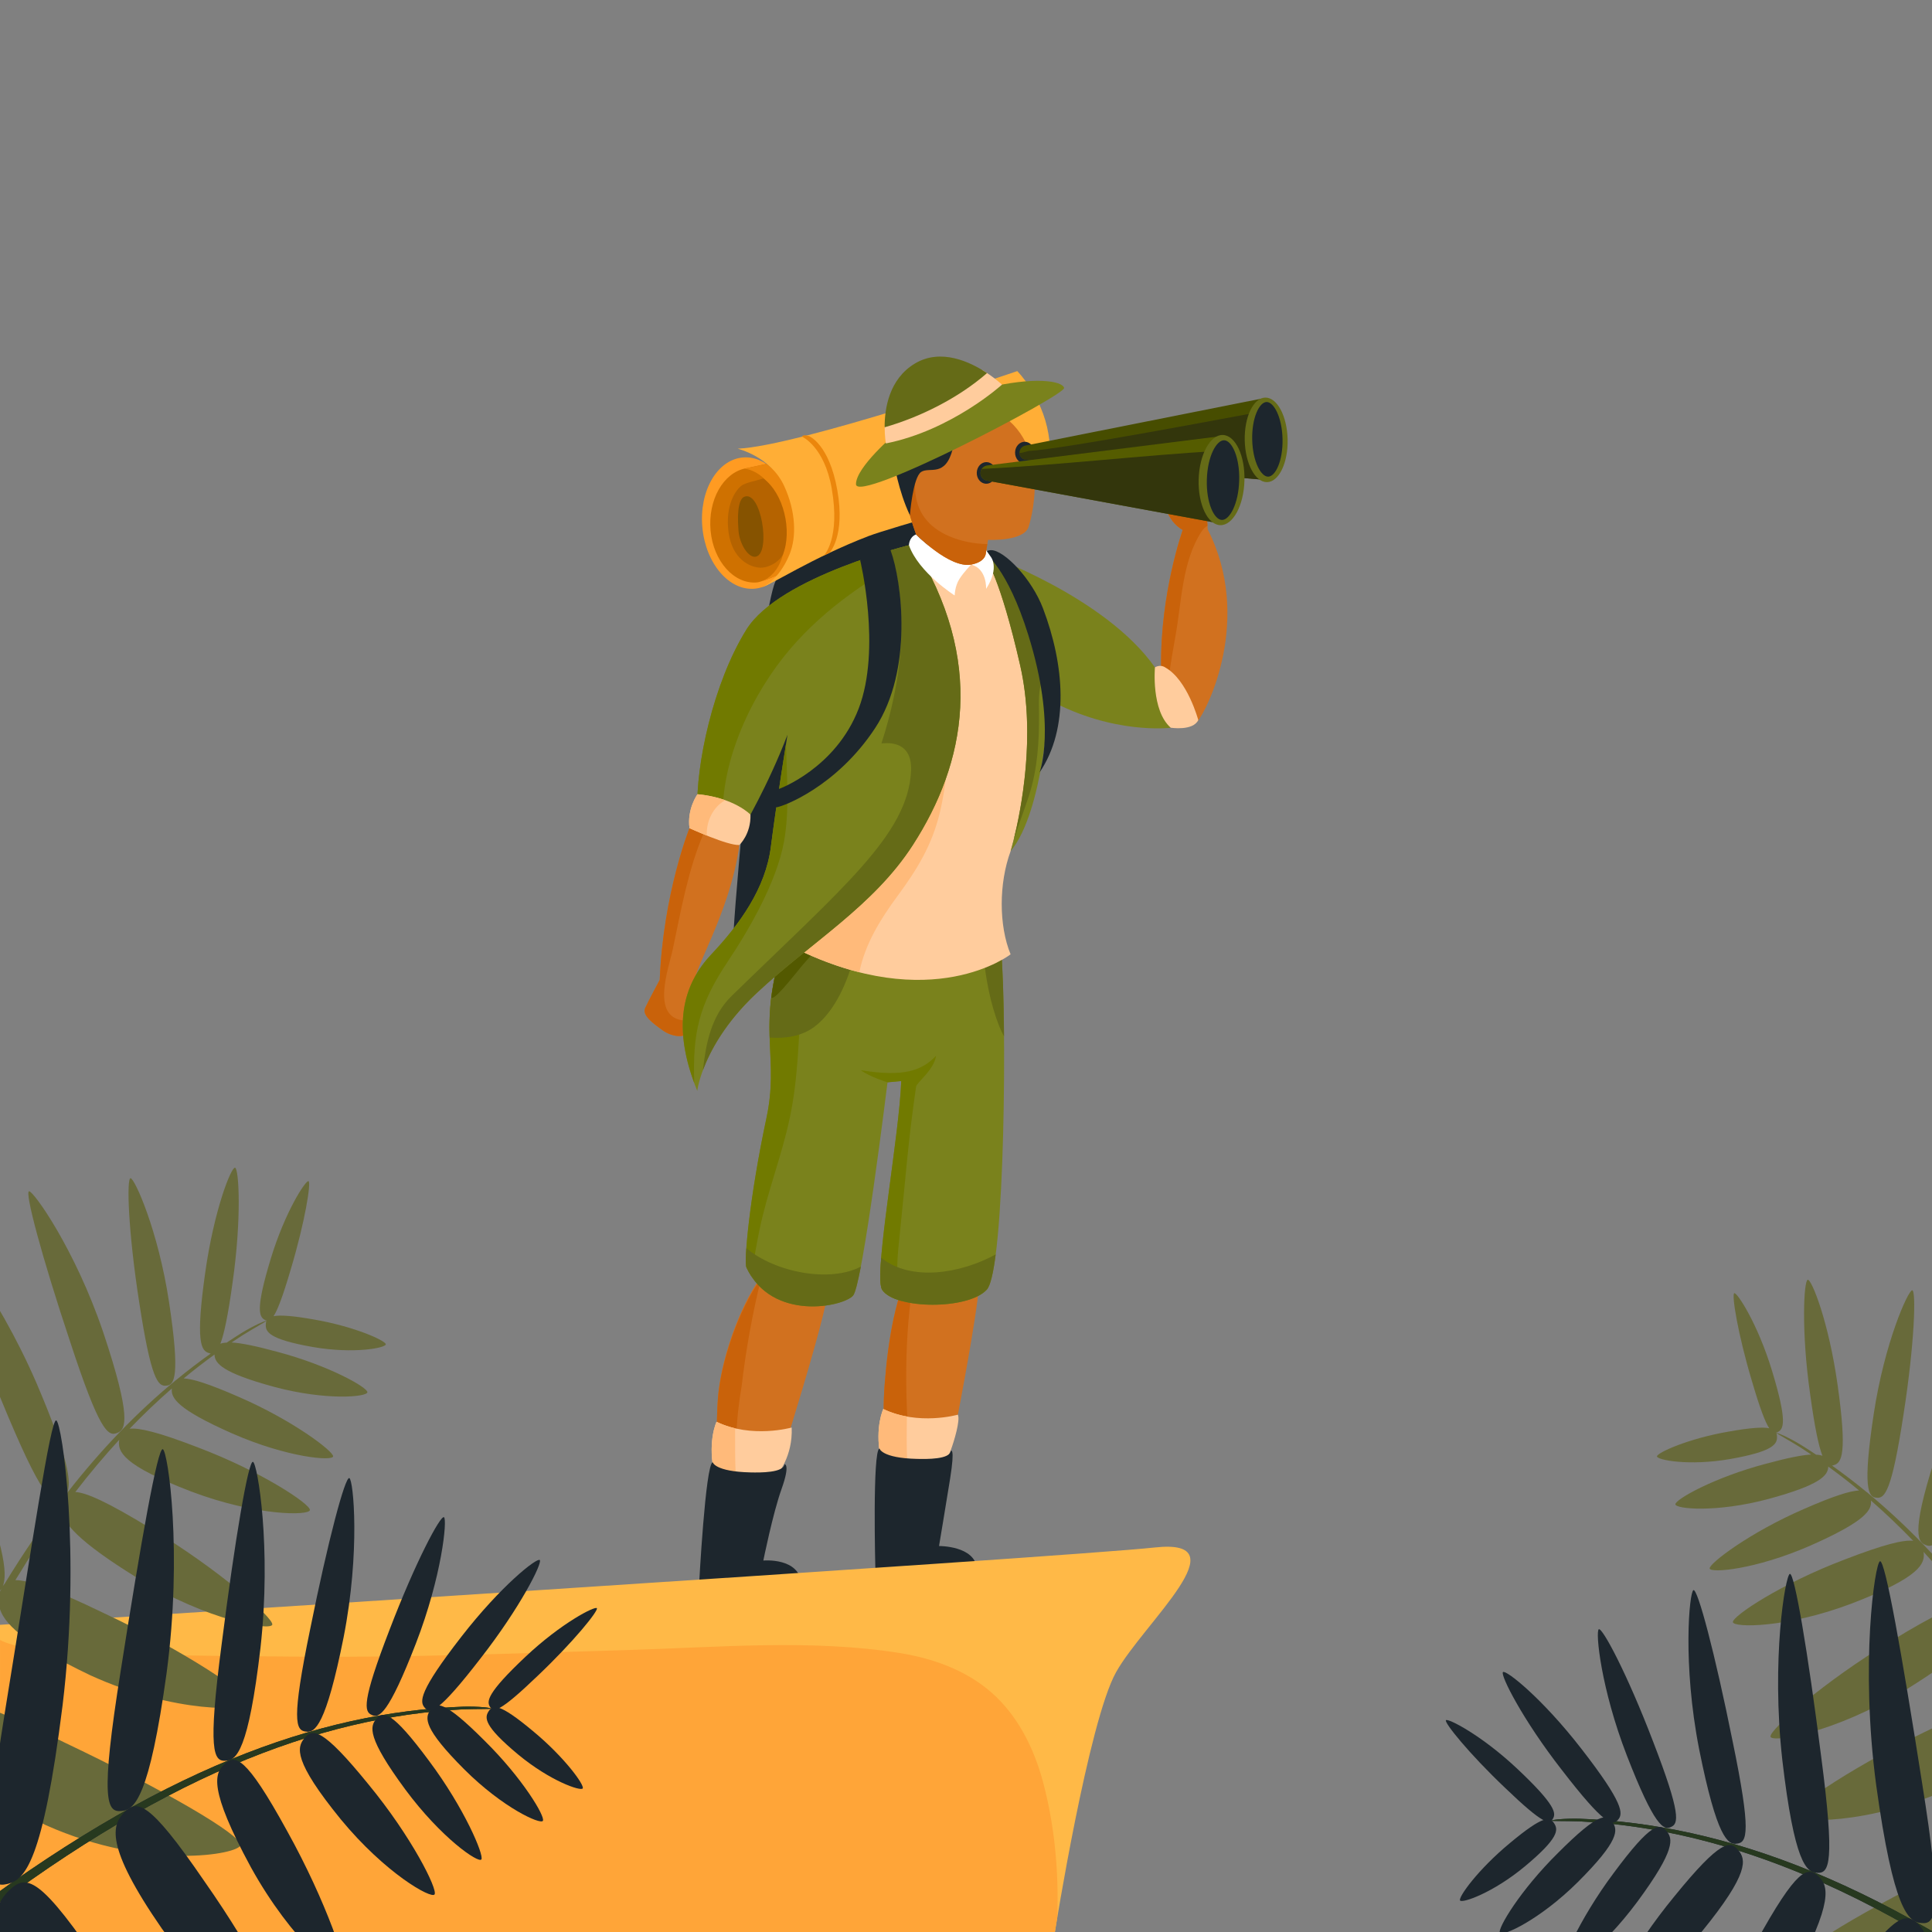 <?xml version="1.0" encoding="utf-8"?>
<!-- Generator: Adobe Illustrator 23.0.6, SVG Export Plug-In . SVG Version: 6.00 Build 0)  -->
<svg version="1.1" id="OBJECTS" xmlns="http://www.w3.org/2000/svg" xmlns:xlink="http://www.w3.org/1999/xlink" x="0px" y="0px"
	 viewBox="0 0 500 500" style="enable-background:new 0 0 500 500;" xml:space="preserve">
<rect x="0" y="0" width="500" height="500" fill="#808080" stroke="none"/>
<style type="text/css">
	.st0{fill:#D1711F;}
	.st1{fill:#C9620A;}
	.st2{fill:#FFCC9D;}
	.st3{fill:#FFBA7A;}
	.st4{fill:#1D262D;}
	.st5{fill:#7A821C;}
	.st6{fill:#717A00;}
	.st7{fill:#656B17;}
	.st8{fill:#535900;}
	.st9{clip-path:url(#XMLID_3_);fill:#CF7100;}
	.st10{clip-path:url(#XMLID_3_);fill:#EB860C;}
	.st11{clip-path:url(#XMLID_3_);fill:#B56300;}
	.st12{opacity:0.6;clip-path:url(#XMLID_3_);fill:#674800;}
	.st13{fill:#FFAE36;}
	.st14{fill:#EB860C;}
	.st15{fill:#FFFFFF;}
	.st16{fill:#474D00;}
	.st17{fill:#33360C;}
	.st18{fill:#555C00;}
	.st19{fill:#FFB947;}
	.st20{fill:#FFA538;}
	.st21{clip-path:url(#SVGID_2_);}
	.st22{fill:#686A3A;}
	.st23{fill:#27391F;}
</style>
<g>
	<g>
		<path class="st0" d="M253.34,332.91c-0.54,7.86-5.44,33.21-5.44,33.21l-18.34,4.77c0,0-1.41-2.01-0.6-12.69
			c0.81-10.68,3.04-27.91,10.17-34.55L253.34,332.91z"/>
		<path class="st1" d="M237.39,325.64c-5.75,7.63-7.69,22.81-8.43,32.56c-0.81,10.68,0.6,12.69,0.6,12.69l5.41-1.41
			C234.02,354.83,234.49,340.22,237.39,325.64z"/>
		<path class="st2" d="M228.6,364.65c0,0-2.17,4.48-0.8,12.14c0,0,11.1,3.06,16.4,1.4c0,0,0.87-0.24,1.85-2.86
			c0.9-2.42,2.5-7.81,1.85-9.21C247.9,366.12,237.64,369.03,228.6,364.65z"/>
		<path class="st3" d="M234.7,366.59c-2.01-0.37-4.08-0.97-6.1-1.94c0,0-2.17,4.48-0.8,12.14c0,0,3.22,0.88,7.02,1.44
			C234.55,374.36,234.67,370.43,234.7,366.59z"/>
		<path class="st4" d="M227.61,374.86c0,0,0.5,2.49,9.7,2.7c2.58,0.06,8.46,0.14,8.74-2.04c0,0,1.19-1.3-0.17,7.21
			c-1.05,6.57-2.86,17.38-2.86,17.38s9.34-0.1,9.81,5.9h-26.29C226.54,406,225.75,375.42,227.61,374.86z"/>
	</g>
	<g>
		<path class="st0" d="M214.07,334.93c-0.55,7.92-19.33,66.07-19.33,66.07h-8.93c0,0-0.81-28.66,0-39.42
			c0.81-10.76,6.94-27.86,14.13-34.56L214.07,334.93z"/>
		<path class="st1" d="M190.49,377.59c-0.01-1.82,0-3.63,0.06-5.45c0.13-4.61,0.64-9.07,1.39-13.45c1.1-9.37,2.77-18.67,5.04-27.81
			c-5.85,7.98-10.48,21.88-11.18,31.13c-0.81,10.76,0,39.85,0,39.85h5.05C190.34,393.79,190.2,385.68,190.49,377.59z"/>
		<path class="st2" d="M185.44,367.96c0,0-2.18,4.52-0.81,12.23c0,0,11.19,3.08,16.53,1.41c0,0,4.05-4.59,3.73-12.16
			C204.9,369.44,194.55,372.37,185.44,367.96z"/>
		<path class="st3" d="M190.25,369.69c0-0.02,0-0.03,0-0.05c-1.6-0.38-3.22-0.91-4.81-1.68c0,0-2.18,4.52-0.81,12.23
			c0,0,2.53,0.69,5.76,1.24C190.21,377.53,190.24,373.61,190.25,369.69z"/>
		<path class="st4" d="M184.45,378.43c0,0,0.5,2.41,9.77,2.63c2.6,0.06,8.53,0.1,8.81-2.11c0,0,1.58-0.16-0.77,6.42
			c-2.26,6.32-4.71,18.5-4.71,18.5s9.41-0.88,9.88,6.12h-26.5C180.93,410,182.57,379,184.45,378.43z"/>
	</g>
	<path class="st4" d="M241.01,133.34c-15.47,2.75-36.32,7.63-40.32,17.08c-4.01,9.45-10.07,77.02-10.83,90.55
		c-0.76,13.53,18.34,11.01,18.34,11.01l29.29-3.75l9.58-93.25L241.01,133.34z"/>
	<path class="st5" d="M228.33,333.83c3.43,5.06,22.29,5.19,27.07-0.08c4.78-5.27,5.24-72.53,3.63-88.64l-49.09-2.89
		c0,0-7.05,1.44-8.4,6.34c-5.11,18.62,0.06,25.59-3.17,40.75c-4.39,20.56-5.88,37.21-5.17,38.72c6.52,14.04,25.1,10.19,27.59,7.24
		c2.49-2.94,8.9-55.18,8.9-55.18l3.56-0.33C232.7,294.63,225.94,330.32,228.33,333.83z"/>
	<path class="st6" d="M194.44,330.29c0.61-4,1.29-8,2.11-11.97c2.03-9.84,5.77-19.18,7.85-29.03c2.16-10.21,2.26-20.2,2.93-30.54
		c0.34-5.26,0.68-11.04,2.05-16.38c-1.67,0.45-6.73,2.13-7.85,6.21c-5.11,18.62,0.06,25.59-3.17,40.75
		c-4.39,20.56-5.88,37.21-5.17,38.72C193.57,328.85,193.99,329.59,194.44,330.29z"/>
	<path class="st6" d="M222.8,276.97c2.09,1.63,6.88,3.14,6.88,3.14l3.56-0.33c-0.06,1.67-0.2,3.61-0.4,5.74
		c0.01,0.12,0,0.23-0.03,0.35c-1.59,16.79-6.58,44.87-4.48,47.97c0.86,1.27,2.69,2.23,5.03,2.87c-1.89-5.49-1.06-11.92-0.44-17.9
		c1.53-14.56,2.04-23.07,4.16-37.57c0.16-1.12,4.59-4.23,5.18-8.01C238.5,277.2,233.69,278.74,222.8,276.97z"/>
	<path class="st7" d="M254.51,247.22c0.65,6.28,1.77,12.47,4.09,18.37c0.37,0.94,0.79,1.79,1.24,2.62
		c-0.08-10.05-0.37-18.58-0.82-23.1l-5.5-0.32C254.04,245.39,254.41,246.18,254.51,247.22z"/>
	<path class="st7" d="M193.17,323.05c-0.19,2.78-0.18,4.54,0.03,4.99c6.52,14.04,25.1,10.19,27.59,7.24c0.52-0.62,1.22-3.44,2-7.48
		C214.72,332.02,200.63,329.3,193.17,323.05z"/>
	<path class="st7" d="M210.81,265.7c5.3-3.99,8.63-11.81,10.15-18c0.32-1.31,1.01-2.17,1.87-2.68c0.17-0.67,0.36-1.34,0.57-2
		l-13.46-0.79c0,0-7.05,1.44-8.4,6.34c-2.31,8.43-2.52,14.46-2.35,19.95C203.37,268.82,207.49,268.19,210.81,265.7z"/>
	<path class="st8" d="M199.84,258.24c1.33-0.03,6.89-7.41,8.09-8.73c2.04-2.25,3.93-4.62,5.72-7.06l-3.71-0.22
		c0,0-7.05,1.44-8.4,6.34c-1,3.63-1.59,6.8-1.94,9.69C199.68,258.26,199.76,258.24,199.84,258.24z"/>
	<path class="st7" d="M228.05,325.5c-0.34,4.32-0.34,7.42,0.27,8.33c3.43,5.06,22.29,5.19,27.07-0.08c0.92-1.01,1.68-4.32,2.29-9.11
		C248.49,329.69,235.66,331.67,228.05,325.5z"/>
	<path class="st2" d="M261.54,220.29c-3.06,8.35-3.06,19.22,0,26.69c0,0-20.38,15.96-56.04-1.7l30.74-104.44l20.13,3.19l14.96,39.73
		L261.54,220.29"/>
	<path class="st3" d="M234.18,147.85l-28.67,97.43c6.08,3.01,11.71,5.03,16.88,6.33c1.5-7.29,5.4-13.64,9.87-19.7
		c5.07-6.87,8.95-13.19,10.97-21.62c3.63-15.1,1.85-31.07,0.84-46.63C241.39,157.73,238.21,152.37,234.18,147.85z"/>
	<g>
		<g>
			<defs>
				<path id="XMLID_1_" d="M205.75,134.28c0.86,9.38-3.82,17.47-10.44,18.07c-6.62,0.6-12.68-6.51-13.54-15.88
					c-0.86-9.38,3.82-17.47,10.44-18.07C198.83,117.79,204.9,124.91,205.75,134.28z"/>
			</defs>
			<use xlink:href="#XMLID_1_"  style="overflow:visible;fill:#FF9B22;"/>
			<clipPath id="XMLID_3_">
				<use xlink:href="#XMLID_1_"  style="overflow:visible;"/>
			</clipPath>
			<path class="st9" d="M207.83,134.29c0.52,5.7,2.9,8.9-0.47,11.55c-1.32,1.04-9.77,4.74-11.44,4.89
				c-5.91,0.54-11.29-5.46-12.02-13.39c-0.72-7.94,3.25-14.98,9.08-16.14c2.77-0.55,13.56-2.95,13.56-2.95
				S207.22,127.62,207.83,134.29z"/>
			<path class="st10" d="M207.83,134.29c-0.61-6.67-1.3-16.03-1.3-16.03s-10.79,2.4-13.56,2.95c-0.08,0.02-0.16,0.05-0.25,0.07
				c11.29,1.8,14.78,25.42,4.19,29.23c0,0.09,0.28-0.18,0.27-0.09c2.92-0.94,9.05-3.69,10.16-4.56
				C210.72,143.2,208.35,139.99,207.83,134.29z"/>
			<path class="st11" d="M202.61,143.53c-1.07,2.01-3.95,3.59-6.17,3.37c-3.08-0.3-7.51-2.87-8.03-10.48
				c-0.46-6.65,2.5-10.3,3.9-10.98c1.4-0.68,2.08-0.68,5.23-1.61C202.85,127.66,205.07,137.42,202.61,143.53z"/>
			<path class="st12" d="M192.5,128.62c-0.92,0.45-1.89,2.7-1.37,8.81c0.29,3.42,2.63,7.15,4.57,6.62
				C199.57,142.99,196.93,126.47,192.5,128.62z"/>
		</g>
		<path class="st13" d="M197.21,151.97c2.3-0.58,13.06-7.64,27.5-13.21c5.72-2.2,38.92-11.55,45.49-12.79c0,0,2.76-3.91,1.13-13.7
			c-1.64-9.79-8.06-16.23-8.06-16.23s-56.91,19.47-72.37,20.08c0,0,8.49,2.03,12,9.56c3.09,6.63,3.28,13.32,1.42,17.83
			C201.43,150.45,197.21,151.97,197.21,151.97z"/>
		<path class="st14" d="M207.58,113.01c0,0,0.1-0.66,1.77-0.16c0,0,5.24,2,7.36,14.08c2.08,11.91-2.02,16.07-2.02,16.15l-1.47,0.7
			c0,0,4.31-4.29,2.03-17.36C213.34,115.52,207.58,113.01,207.58,113.01z"/>
	</g>
	<g>
		<path class="st0" d="M178.44,214.32c0,0-6.79,16.91-7.7,39.27c0,0-2.94,5.44-3.79,7.31c-0.85,1.87,2.21,4.08,4.59,5.77
			c2.38,1.7,6.12,2.21,6.8,0c0.67-2.21,2.38-8.05,1.28-11.27c-1.1-3.23,9.3-18.67,11.73-36.73c-5.07-3.62,0,0,0,0L178.44,214.32"/>
		<path class="st1" d="M177.16,264.11c-8.94-0.66-4.06-13.65-3.06-18.37c2.11-9.97,3.97-20.71,8.04-30.17l-3.7-1.25
			c0,0-6.79,16.91-7.7,39.27c0,0-2.94,5.44-3.79,7.31c-0.85,1.87,2.21,4.08,4.59,5.77c2.38,1.7,6.12,2.21,6.8,0
			c0.2-0.66,0.5-1.65,0.78-2.79C178.53,264.07,177.88,264.16,177.16,264.11z"/>
	</g>
	<path class="st5" d="M236.24,140.85c0,0-34.47,8.26-43.08,22.1c-8.6,13.84-13.13,35.12-12.68,46.9l11.77,4.48
		c0,0,6.55-11.04,11.55-24.17c0,0-2.94,18.14-4.3,28.98c-1.36,10.84-8.15,20.15-15.4,27.85c-7.25,7.7-10.48,18.57-3.65,35.32
		c0,0,1.39-12.23,15.43-25.36c14.04-13.13,30.14-22.42,40.36-38.26C249.96,197.41,255.2,171.07,236.24,140.85z"/>
	<path class="st6" d="M184.1,246.98c-6.94,7.38-10.18,17.68-4.43,33.28c-0.42-12.78,1.07-20.04,8.67-31.41
		c5.63-8.43,12.71-20.74,14.56-31.06c1.5-8.35,0.65-16.94,0.54-25.39c-0.83,5.18-2.87,18.22-3.94,26.74
		C198.14,229.97,191.35,239.28,184.1,246.98z"/>
	<path class="st6" d="M204.5,167.95c9.16-10.71,20.75-18.42,33.05-24.93c-0.43-0.72-0.86-1.44-1.31-2.17c0,0-34.47,8.26-43.08,22.1
		c-8.6,13.84-13.13,35.12-12.68,46.9l6.59,2.5C186.41,196.71,194.82,179.27,204.5,167.95z"/>
	<path class="st7" d="M236.24,140.85c0,0-2.26,0.54-5.75,1.57c4.95,16.16,2.84,33.96-2.38,49.98c0.19,0.07,8.13-1.57,7.67,7.22
		c-0.86,16.34-17.48,29.92-46.44,58.14c-5.31,5.17-6.66,12.36-7.43,19.24c1.77-4.79,5.63-12.25,13.97-20.05
		c14.04-13.13,30.14-22.42,40.36-38.26C249.96,197.41,255.2,171.07,236.24,140.85z"/>
	<g>
		<path class="st2" d="M180.52,205.55c0,0-2.75,3.74-2.08,8.78c0,0,9.96,4.58,12.91,4.35c0,0,3.03-2.81,2.87-7.86
			C194.22,210.82,190.07,206.46,180.52,205.55z"/>
		<path class="st3" d="M187.69,207.09c-1.93-0.69-4.3-1.27-7.17-1.55c0,0-2.75,3.74-2.08,8.78c0,0,2.01,0.92,4.48,1.92
			C182.75,212.72,184.39,208.94,187.69,207.09z"/>
	</g>
	<path class="st5" d="M255.2,143.51c0,0,30.78,10.84,43.7,29.21c0,0,4.75,9.06,4.08,15.62c0,0-14.72,1.88-31.47-7.21
		c0,0-1.36,28.78-9.96,39.16c0,0,7.7-25.16,2.49-48.03c-5.21-22.87-8.83-27.49-8.83-27.49"/>
	<path class="st7" d="M262.35,217.27c1.26-3.8,2.69-7.53,3.94-11.35c2.24-6.85,2.66-14.13,2.61-21.21c-0.03-3.3-0.19-5.19,0.62-8.38
		c0.12-0.85,1.64-4.35,1.81-5.2c-3.27-2.97-4.1-6.57-5.54-10.93c-2.1-6.37-6.74-14.32-10.59-16.15v0.72c0,0,3.62,4.62,8.83,27.49
		C268.16,190.39,264.18,209.93,262.35,217.27z"/>
	<g>
		<path class="st0" d="M309.87,186.74c2.6-3,14.41-26.71,2.69-49.72c0,0-0.16-3.38-0.84-8.81l-10.71,0.75c0,0,0.68,5.74,5.07,8.2
			c0,0-5.8,16.25-5.59,35.19L309.87,186.74z"/>
		<path class="st1" d="M304.18,164.78c1.63-8.92,1.7-19.41,6.76-27.2c0.45-0.7,0.99-1.19,1.57-1.52c-0.09-1.37-0.31-4.13-0.78-7.85
			l-10.71,0.75c0,0,0.68,5.74,5.07,8.2c0,0-5.8,16.25-5.59,35.19l1.97,3.03C302.94,171.84,303.54,168.31,304.18,164.78z"/>
	</g>
	<path class="st2" d="M301.62,172.77c0,0-1.19-0.96-2.72-0.06c0,0-1.02,11.15,4.08,15.62c0,0,5.77,0.91,7.13-1.98
		C310.11,186.36,307.36,176.02,301.62,172.77z"/>
	<path class="st4" d="M201.62,204.17c-1.04,0.53-2.41,4.91-0.71,4.76c1.71-0.15,15.58-5.34,25.54-20.45
		c9.96-15.11,6.96-38.02,4.04-46.05c0,0-4.53-2.33-7.88,2.55c0,0,5.55,22.91-0.39,38.41C216.27,198.87,201.62,204.17,201.62,204.17z
		"/>
	<path class="st4" d="M254.8,143.06c0,0,0.65-0.68,1.7-0.68c3.4,0,10.54,7.42,13.45,15.12c5.49,14.47,6.87,30.98-0.92,42.41
		c0,0,4.56-11.71-2.92-35.62C260.67,146.84,254.8,143.06,254.8,143.06z"/>
	<path class="st15" d="M235.23,141.1c0,0,0-2.07,1.86-2.8c0,0,5.77,6.45,14.26,7.81c0,0-1.87,1.87-3.06,3.74
		c-1.19,1.87-1.22,4.25-1.22,4.25S237.77,148.24,235.23,141.1z"/>
	<path class="st15" d="M251.35,146.11c0,0,3.77-1.1,3.85-3.74l1.17,1.67c0,0,2.46,2.75-1.17,8.36
		C255.2,152.4,255.49,147.21,251.35,146.11z"/>
	<g>
		<path class="st0" d="M255.14,143.11l0.57-3.39c0,0,9.23,0.45,10.48-3.34c1.03-3.15,6.69-24.79-12.11-31.59
			c-18.8-6.79-25.36,10.58-16.99,33.51c0,0,8.66,8.85,14.26,7.81C255.23,145.39,255.14,143.11,255.14,143.11z"/>
		<path class="st1" d="M255.52,140.82c-3.39-0.09-6.73-0.69-9.92-2.07c-5.32-2.3-8.49-6.26-8.77-12.08
			c-0.3-6.2-0.53-12.54,0.04-18.76c-4.47,6-4.57,17.28,0.22,30.39c0,0,8.66,8.85,14.26,7.81c3.88-0.72,3.78-3.01,3.78-3.01
			L255.52,140.82z"/>
	</g>
	<path class="st4" d="M231.31,119.45c0,0,1.16,7.59,4.17,13.89c0,0,0.75-9.79,2.93-11.21c2.18-1.42,6.23,1.58,8.18-6.02
		L231.31,119.45z"/>
	<g>
		<path class="st5" d="M231.69,112.29c0,0-10.19,8.6-10.16,13.02c0.03,5.26,54.31-23.09,53.86-24.92
			c-0.45-1.82-7.71-3.03-20.42,0.08C254.96,100.47,243.23,103.39,231.69,112.29z"/>
		<path class="st2" d="M254.19,95.75c-2.43,2.59-5.6,4.48-8.62,6.45c-5.02,3.27-10.77,6.51-16.62,8.05
			c-0.02,2.65,0.31,4.51,0.31,4.51c17.04-3.39,30.06-15.22,30.06-15.22S257.28,97.61,254.19,95.75z"/>
		<path class="st7" d="M255.45,96.55c-4.43-2.94-11.94-6.46-18.62-2.5c-6.77,4.02-7.9,11.74-7.89,16.53
			C238.02,107.99,247.97,103.08,255.45,96.55z"/>
	</g>
	<g>
		
			<ellipse transform="matrix(0.029 -1 1 0.029 125.418 373.953)" class="st4" cx="255.11" cy="122.45" rx="2.8" ry="2.48"/>
		<path class="st4" d="M267.66,117.2c-0.04,1.55-1.19,2.77-2.56,2.73c-1.37-0.04-2.44-1.32-2.4-2.87s1.19-2.77,2.56-2.73
			C266.63,114.37,267.7,115.65,267.66,117.2z"/>
		<g>
			<path class="st16" d="M327,124.15l-61.55-5.16c-0.91-0.12-1.59-0.88-1.61-1.8l0,0c-0.02-0.92,0.63-1.71,1.53-1.87l61.17-12.17
				L327,124.15z"/>
			<path class="st17" d="M266.25,116.71c-0.5,0.13-1,0.24-1.49,0.39c-0.33,0.09-0.62,0.12-0.91,0.13c0.04,0.9,0.71,1.65,1.61,1.77
				l61.55,5.16l-0.39-17.67C320.34,107.62,275.37,116.22,266.25,116.71z"/>
			
				<ellipse transform="matrix(1 -0.022 0.022 1 -2.455 7.336)" class="st7" cx="327.64" cy="113.71" rx="5.55" ry="10.94"/>
			<path class="st4" d="M328.21,123.36c-1.86,0.04-4.01-3.88-4.14-9.57c-0.13-5.69,1.85-9.71,3.71-9.75
				c1.86-0.04,4.01,3.88,4.14,9.57C332.04,119.31,330.06,123.32,328.21,123.36z"/>
		</g>
		<g>
			<path class="st18" d="M314.9,135.33l-59.53-10.96c-0.96-0.18-1.65-1.03-1.62-2l0,0c0.03-0.98,0.76-1.79,1.73-1.91l60.06-7.53
				L314.9,135.33z"/>
			<path class="st17" d="M254.1,121.36c-0.19,0.3-0.33,0.63-0.35,1.01c-0.03,0.98,0.66,1.83,1.62,2l59.53,10.96l0.53-18.65
				C294.97,117.89,274.51,120.33,254.1,121.36z"/>
			<path class="st7" d="M322.06,124.41c-0.18,6.44-2.99,11.59-6.26,11.5c-3.27-0.09-5.77-5.39-5.59-11.84
				c0.18-6.44,2.99-11.59,6.26-11.5C319.75,112.67,322.25,117.97,322.06,124.41z"/>
			<path class="st4" d="M316.22,134.56c-1.98-0.06-4.07-4.35-3.89-10.43c0.17-6.08,2.5-10.25,4.48-10.19
				c1.98,0.06,4.07,4.35,3.89,10.43C320.53,130.45,318.2,134.62,316.22,134.56z"/>
		</g>
	</g>
</g>
<g>
	<path class="st19" d="M0,464v36h273c0,0,8.7-54.52,15.85-67.26c7.15-12.74,32.78-34.76,9.96-32.25C276,403,0,420.5,0,420.5V464z"/>
	<path class="st20" d="M273.62,496.24c0.42-11.94-0.69-23.91-3.71-35.15c-2.33-8.66-6.52-17.12-13.35-23.1
		c-6.57-5.76-15.2-8.83-23.72-10.19c-22.81-3.64-46.97-1.47-69.92-0.79c-28.51,0.85-57.03,1.98-85.56,1.73
		c-14.01-0.12-28.03-0.23-42.03-0.55c-7.16-0.16-14.29-0.53-21.43-0.98c-4.35-0.27-9.13-0.74-13.19-2.44
		c-0.25-0.1-0.47-0.22-0.7-0.34V500h273C273,500,273.22,498.61,273.62,496.24z"/>
</g>
<g>
	<defs>
		<rect id="SVGID_1_" width="500" height="500"/>
	</defs>
	<clipPath id="SVGID_2_">
		<use xlink:href="#SVGID_1_"  style="overflow:visible;"/>
	</clipPath>
	<g class="st21">
		<g>
			<path class="st22" d="M43.05,358.6c2.07-0.1,3.63-2.29,0.69-21.68c-2.79-18.41-8.87-31.93-9.95-32c-1.05,0-0.66,13.58,2.27,32.32
				C39.09,356.99,40.89,358.9,43.05,358.6z"/>
			<path class="st22" d="M30.35,370.83c2.25-0.82,3.75-3.94-3.64-26.05c-7.23-21.36-18.02-36.57-19.19-36.48
				c-1.16,0.19,3.24,16.76,10.63,38.94C25.68,370.21,27.93,371.9,30.35,370.83z"/>
			<path class="st22" d="M81.27,341.49c-5.7-1.01-8.79-1.19-10.47-0.86c1.03-1.58,2.38-5.06,4.45-12.13
				c3.72-12.41,5.3-22.5,4.6-22.82c-0.7-0.32-6.06,7.84-9.78,20.08c-4,13.17-2.99,15.02-1.56,15.81c0.17,0.09,0.33,0.16,0.5,0.2
				c0,0.01-0.01,0.02-0.01,0.02c-0.39-0.01-3.23,1.2-6.46,3.17c-1.3,0.81-2.59,1.65-3.88,2.51c-0.69,0.03-1.22,0.13-1.63,0.29
				c0.96-2.5,1.98-7.23,3.17-15.91c2.36-16.51,1.64-29.34,0.64-29.65c-0.98-0.27-5.45,10.87-7.75,27.29
				c-2.5,17.77-1.06,20.05,0.94,20.67c0.17,0.06,0.34,0.11,0.51,0.13c-3.01,2.14-5.99,4.42-8.94,6.84c-0.15,0.09-0.28,0.2-0.39,0.31
				c-9.63,7.96-18.93,17.5-27.91,29.02c1.3-2.45,0.59-8.78-7.89-28.6C-1,333.86-14.97,316.86-16.21,317.05
				c-1.23,0.27,5.89,19.65,16.43,45c10.66,25.92,13.27,27.34,15.87,25.65c0.2-0.12,0.4-0.26,0.58-0.42
				c-5.28,6.84-10.45,14.36-15.51,22.66c-0.16,0.16-0.3,0.34-0.42,0.53c1.33-3.31,0.28-11.38-9.16-34.84
				c-11.93-29.22-28.22-49.98-29.66-49.82c-1.43,0.24,7.04,23.76,18.97,55c12.17,32.17,15.19,33.79,18.27,31.56
				c0.43-0.29,0.84-0.64,1.18-1.15c-0.03,0.07-0.05,0.14-0.08,0.21c-5.24,8.72-10.36,18.28-15.36,28.76
				c1.26-4.79-0.6-15.36-12.53-43.93c-15.5-36.72-36.46-63.39-38.09-63.21c-1.55,0.25,10.6,31.11,25.67,71.25
				c15.55,41.37,19.32,42.55,22.99,39.13c0.3-0.28,0.59-0.58,0.86-0.92c-2.48,5.28-4.93,10.79-7.34,16.55
				c-3.65,8.76-6.07,16.98-5.53,17.51c0.57,0.54,3.84-6.78,7.42-15.57c1.75-4.31,3.52-8.47,5.31-12.52c0.27,5.29,5,12.7,28.21,23.87
				c26.69,11.93,50,7.5,50.36,5.17c0.36-2.59-19.98-14.42-45.6-26.59c-18.4-9.14-25.9-11.53-29.39-10.35
				c4.12-8.84,8.33-17.03,12.62-24.61c0.93,3.86,5.81,9.14,23.51,17.59c22.05,10.07,40.92,9.17,41.16,7.23
				c0.21-2.1-16.49-13.41-37.8-23.38c-12.88-6.23-19.34-8.48-22.75-8.47c3.93-6.5,7.93-12.54,12-18.13
				c0.29,3.19,3.88,7.88,19.52,17.54c18.55,11.25,34.67,13.77,34.97,12.09c0.25-1.74-13.56-14.09-31.54-24.93
				c-11.15-6.82-16.61-9.23-19.44-9.38c3.73-4.84,7.51-9.34,11.36-13.51c-0.47,3.01,0.77,6.52,18.65,13.39
				c16.92,6.39,30.61,6.27,30.7,4.78c0.09-1.55-12.52-9.98-29.03-16.22c-10.16-3.92-15.13-5.1-17.64-4.81
				c3.6-3.73,7.24-7.2,10.94-10.42c-0.28,2.43,1.32,5.32,15.65,11.65c14.34,6.28,25.97,7.19,26.09,5.92
				c0.11-1.3-10.4-9.33-24.44-15.4c-7.73-3.39-11.91-4.67-14.23-4.78c2.63-2.18,5.29-4.23,7.97-6.18c0.05,2.29,2.03,4.73,15.4,8.36
				c13.6,3.65,24.12,2.61,24.17,1.4c0.05-1.24-9.96-6.93-23.39-10.48c-5.71-1.55-9.37-2.26-11.75-2.4c0.95-0.64,1.9-1.27,2.85-1.88
				c3.03-1.88,5.63-3.29,6.14-3.69c-0.09,0.26-0.13,0.55-0.15,0.85c-0.11,1.96,0.76,3.88,12.14,5.89
				c10.66,1.85,18.88,0.25,18.92-0.69C99.89,347.01,91.89,343.32,81.27,341.49z"/>
		</g>
		<g>
			<g>
				<g>
					<path class="st4" d="M127.13,442.18c-0.04,0.16-3.28,0.06-7.29,0.19c-37.55,1.94-78.91,17.65-130.65,58.16
						c-7.47,5.84-13.96,10.57-14.18,9.82c-0.21-0.73,5.98-6.66,13.5-12.45c52.11-39.86,93.74-54.82,131.41-56.22
						C123.95,441.58,127.18,441.99,127.13,442.18z"/>
				</g>
				<g>
					<path class="st23" d="M127.13,442.18c-0.04,0.16-3.28,0.06-7.29,0.19c-37.55,1.94-78.91,17.65-130.65,58.16
						c-7.47,5.84-13.96,10.57-14.18,9.82c-0.21-0.73,5.98-6.66,13.5-12.45c52.11-39.86,93.74-54.82,131.41-56.22
						C123.95,441.58,127.18,441.99,127.13,442.18z"/>
				</g>
			</g>
			<path class="st4" d="M136,428.76c-10.02,9.44-10.06,11.54-9.21,12.94c0.9,1.46,2.31,1.65,12.34-7.98
				c9.4-8.92,15.78-16.89,15.34-17.52C154.02,415.58,145.31,419.99,136,428.76z"/>
			<path class="st4" d="M119.41,423.57c-11.01,14.17-10.89,16.87-9.47,18.4c1.39,1.61,3.45,1.44,14.46-12.83
				c10.26-13.15,16.01-24.64,15.3-25.4C138.99,403.02,129.57,410.47,119.41,423.57z"/>
			<path class="st4" d="M100.8,421.82c-7.2,18.65-6.59,21.2-4.56,22.01c1.84,0.94,4.28-0.18,11.38-18.47
				c6.73-17.36,8.18-32.12,7.28-32.71C113.98,392.13,107.57,404.1,100.8,421.82z"/>
			<path class="st4" d="M80.28,421.59c-4.89,23.67-3.78,26.26-1.14,26.54c2.36,0.41,5.21-1.55,9.79-24.42
				c4.34-22.13,2.55-40.69,1.48-41.19C89.31,382.11,84.89,398.68,80.28,421.59z"/>
			<path class="st4" d="M57.36,425.54c-3.64,27.79-2.08,30.32,1.02,30.14c2.79-0.03,5.93-2.65,9.03-29.21
				c2.9-26-0.77-47.7-1.94-48.15C64.27,377.95,60.82,398.3,57.36,425.54z"/>
			<path class="st4" d="M31.27,432.21c-5.44,33.96-3.62,36.87,0.16,36.47c3.38-0.21,7.23-3.51,11.68-35.66
				c4.18-31.28,0.36-57.39-0.97-57.97C40.79,374.55,36.45,399.16,31.27,432.21z"/>
			<path class="st4" d="M1.41,442.19c-7.07,43.63-4.39,46.53,0.5,45.38c4.45-0.99,9.19-5.5,14.28-46.19
				c4.81-39.56-0.12-73.12-1.63-73.78C13.09,367.06,8.3,399.87,1.41,442.19z"/>
			<path class="st4" d="M120.24,458c-10.73-10.73-10.31-13.43-8.86-15.46c1.49-2.06,3.45-2.64,14.04,7.97
				c9.89,9.76,15.75,19.67,15.08,20.72C139.88,472.25,130.23,467.93,120.24,458z"/>
			<path class="st4" d="M104.89,463.12c-9.93-13.48-9.19-16.33-7.48-18.28c1.75-1.97,3.86-2.31,13.62,10.87
				c9.17,12.25,14.29,24.44,13.55,25.51C123.84,482.27,114.21,475.7,104.89,463.12z"/>
			<path class="st4" d="M88.21,470.86c-12.35-15.16-11.4-18.66-9.41-21.04c2.09-2.46,4.48-2.9,16.54,11.95
				c11.23,13.62,17.97,27.2,17.13,28.5C111.65,491.52,99.71,484.81,88.21,470.86z"/>
			<path class="st4" d="M64.95,483.28c-11.09-20.42-9.41-24.39-6.84-26.75c2.7-2.43,5.36-2.43,16.19,17.32
				c10.21,18.34,16.05,35.93,14.97,37.31C88.19,512.47,75.45,502.27,64.95,483.28z"/>
			<path class="st4" d="M41.89,499.12c-15.04-21.74-12.75-26.9-9.79-30.02c3.3-3.32,6.24-3.51,20.73,17.68
				c13.53,19.24,22.4,37.36,21.17,39.07C72.84,527.41,56.01,518.82,41.89,499.12z"/>
			<path class="st4" d="M12.63,527.05c-18.27-26.6-14.32-33.67-10.43-37.67c4.58-4.4,7.87-4.47,25.21,21.46
				c16.18,23.29,27.95,43.67,26.35,45.74C52.29,558.41,29.86,550.67,12.63,527.05z"/>
			<path class="st4" d="M137.9,447.98c-8.84-7.38-10.36-6.78-11.45-5.09c-1.07,1.65-1.27,3.75,7.6,11.14
				c8.33,6.91,16.26,9.6,16.76,8.81C151.32,462.03,146.21,454.85,137.9,447.98z"/>
		</g>
	</g>
	<g class="st21">
		<g>
			<path class="st22" d="M485.61,387.6c-2.07-0.1-3.63-2.29-0.69-21.68c2.79-18.41,8.87-31.93,9.95-32c1.05,0,0.66,13.58-2.27,32.32
				C489.58,385.99,487.78,387.9,485.61,387.6z"/>
			<path class="st22" d="M498.31,399.83c-2.25-0.82-3.75-3.94,3.64-26.05c7.23-21.36,18.02-36.57,19.19-36.48
				c1.16,0.19-3.24,16.76-10.63,38.94C502.99,399.21,500.74,400.9,498.31,399.83z"/>
			<path class="st22" d="M447.4,370.49c5.7-1.01,8.79-1.19,10.47-0.86c-1.03-1.58-2.38-5.06-4.45-12.13
				c-3.72-12.41-5.3-22.5-4.6-22.82c0.7-0.32,6.06,7.84,9.78,20.08c4,13.17,2.99,15.02,1.56,15.81c-0.17,0.09-0.33,0.16-0.5,0.2
				c0,0.01,0.01,0.02,0.01,0.02c0.39-0.01,3.23,1.2,6.46,3.17c1.3,0.81,2.59,1.65,3.88,2.51c0.69,0.03,1.22,0.13,1.63,0.29
				c-0.96-2.5-1.98-7.23-3.17-15.91c-2.36-16.51-1.64-29.34-0.64-29.65c0.98-0.27,5.45,10.87,7.75,27.29
				c2.5,17.77,1.06,20.05-0.94,20.67c-0.17,0.06-0.34,0.11-0.51,0.13c3.01,2.14,5.99,4.42,8.94,6.84c0.15,0.09,0.28,0.2,0.39,0.31
				c9.63,7.96,18.93,17.5,27.91,29.02c-1.3-2.45-0.59-8.78,7.89-28.6c10.41-24.01,24.38-41.01,25.62-40.81
				c1.23,0.27-5.89,19.65-16.43,45c-10.66,25.92-13.27,27.34-15.87,25.65c-0.2-0.12-0.4-0.26-0.58-0.42
				c5.28,6.84,10.45,14.36,15.51,22.66c0.16,0.16,0.3,0.34,0.42,0.53c-1.33-3.31-0.28-11.38,9.16-34.84
				c11.93-29.22,28.22-49.98,29.66-49.82c1.43,0.24-7.04,23.76-18.97,55c-12.17,32.17-15.19,33.79-18.27,31.56
				c-0.43-0.29-0.84-0.64-1.18-1.15c0.03,0.07,0.05,0.14,0.08,0.21c5.24,8.72,10.36,18.28,15.36,28.76
				c-1.26-4.79,0.6-15.36,12.53-43.93c15.5-36.72,36.46-63.39,38.09-63.21c1.55,0.25-10.6,31.11-25.67,71.25
				c-15.55,41.37-19.32,42.55-22.99,39.13c-0.3-0.28-0.59-0.58-0.86-0.92c2.48,5.28,4.93,10.79,7.34,16.55
				c3.65,8.76,6.07,16.98,5.53,17.51c-0.57,0.54-3.84-6.78-7.42-15.57c-1.75-4.31-3.52-8.47-5.31-12.52
				c-0.27,5.29-5,12.7-28.21,23.87c-26.69,11.93-50,7.5-50.36,5.17c-0.36-2.59,19.98-14.42,45.6-26.59
				c18.4-9.14,25.9-11.53,29.39-10.35c-4.12-8.84-8.33-17.03-12.62-24.61c-0.93,3.86-5.81,9.14-23.51,17.59
				c-22.05,10.07-40.92,9.17-41.16,7.23c-0.21-2.1,16.49-13.41,37.8-23.38c12.88-6.23,19.34-8.48,22.75-8.47
				c-3.93-6.5-7.93-12.54-12-18.13c-0.29,3.19-3.88,7.88-19.52,17.54c-18.55,11.25-34.67,13.77-34.97,12.09
				c-0.25-1.74,13.56-14.09,31.54-24.93c11.15-6.82,16.61-9.23,19.44-9.38c-3.73-4.84-7.51-9.34-11.36-13.51
				c0.47,3.01-0.77,6.52-18.65,13.39c-16.92,6.39-30.61,6.27-30.7,4.78c-0.09-1.55,12.52-9.98,29.03-16.22
				c10.16-3.92,15.13-5.1,17.64-4.81c-3.6-3.73-7.24-7.2-10.94-10.42c0.28,2.43-1.32,5.32-15.65,11.65
				c-14.34,6.28-25.97,7.19-26.09,5.92c-0.11-1.3,10.4-9.33,24.44-15.4c7.73-3.39,11.91-4.67,14.23-4.78
				c-2.63-2.18-5.29-4.23-7.97-6.18c-0.05,2.29-2.03,4.73-15.4,8.36c-13.6,3.65-24.12,2.61-24.17,1.4
				c-0.05-1.24,9.96-6.93,23.39-10.48c5.71-1.55,9.37-2.26,11.75-2.4c-0.95-0.64-1.9-1.27-2.85-1.88c-3.03-1.88-5.63-3.29-6.14-3.69
				c0.09,0.26,0.13,0.55,0.15,0.85c0.11,1.96-0.76,3.88-12.14,5.89c-10.66,1.85-18.88,0.25-18.92-0.69
				C428.78,376.01,436.78,372.32,447.4,370.49z"/>
		</g>
		<g>
			<g>
				<g>
					<path class="st4" d="M401.53,471.18c0.04,0.16,3.28,0.06,7.29,0.19c37.55,1.94,78.91,17.65,130.65,58.16
						c7.47,5.84,13.96,10.57,14.18,9.82c0.21-0.73-5.98-6.66-13.5-12.45c-52.11-39.86-93.74-54.82-131.41-56.22
						C404.71,470.58,401.49,470.99,401.53,471.18z"/>
				</g>
				<g>
					<path class="st23" d="M401.53,471.18c0.04,0.16,3.28,0.06,7.29,0.19c37.55,1.94,78.91,17.65,130.65,58.16
						c7.47,5.84,13.96,10.57,14.18,9.82c0.21-0.73-5.98-6.66-13.5-12.45c-52.11-39.86-93.74-54.82-131.41-56.22
						C404.71,470.58,401.49,470.99,401.53,471.18z"/>
				</g>
			</g>
			<path class="st4" d="M392.67,457.76c10.02,9.44,10.06,11.54,9.21,12.94c-0.9,1.46-2.31,1.65-12.34-7.98
				c-9.4-8.92-15.78-16.89-15.34-17.52C374.64,444.58,383.35,448.99,392.67,457.76z"/>
			<path class="st4" d="M409.25,452.57c11.01,14.17,10.89,16.87,9.47,18.4c-1.39,1.61-3.45,1.44-14.46-12.83
				c-10.26-13.15-16.01-24.64-15.3-25.4C389.67,432.02,399.1,439.47,409.25,452.57z"/>
			<path class="st4" d="M427.86,450.82c7.2,18.65,6.59,21.2,4.56,22.01c-1.84,0.94-4.28-0.18-11.38-18.47
				c-6.73-17.36-8.18-32.12-7.28-32.71C414.68,421.13,421.09,433.1,427.86,450.82z"/>
			<path class="st4" d="M448.39,450.59c4.89,23.67,3.77,26.26,1.14,26.54c-2.36,0.41-5.21-1.55-9.79-24.42
				c-4.34-22.13-2.55-40.69-1.48-41.19C439.36,411.11,443.78,427.68,448.39,450.59z"/>
			<path class="st4" d="M471.31,454.54c3.64,27.79,2.08,30.32-1.02,30.14c-2.79-0.03-5.93-2.65-9.03-29.21
				c-2.9-26,0.77-47.7,1.94-48.15C464.4,406.95,467.85,427.3,471.31,454.54z"/>
			<path class="st4" d="M497.4,461.21c5.44,33.96,3.62,36.87-0.16,36.47c-3.38-0.21-7.23-3.51-11.68-35.66
				c-4.18-31.28-0.36-57.39,0.97-57.97C487.87,403.55,492.22,428.16,497.4,461.21z"/>
			<path class="st4" d="M527.25,471.19c7.07,43.63,4.39,46.53-0.5,45.38c-4.45-0.99-9.19-5.5-14.28-46.19
				c-4.81-39.56,0.12-73.12,1.63-73.78C515.57,396.06,520.37,428.87,527.25,471.19z"/>
			<path class="st4" d="M408.42,487c10.73-10.73,10.31-13.43,8.86-15.46c-1.49-2.06-3.45-2.64-14.04,7.97
				c-9.89,9.76-15.75,19.67-15.08,20.72C388.79,501.25,398.44,496.93,408.42,487z"/>
			<path class="st4" d="M423.78,492.12c9.93-13.48,9.19-16.33,7.48-18.28c-1.75-1.97-3.86-2.31-13.62,10.87
				c-9.17,12.25-14.29,24.44-13.55,25.51C404.83,511.27,414.46,504.7,423.78,492.12z"/>
			<path class="st4" d="M440.46,499.86c12.35-15.16,11.4-18.66,9.41-21.04c-2.09-2.46-4.48-2.9-16.54,11.95
				c-11.23,13.62-17.97,27.2-17.13,28.5C417.02,520.52,428.96,513.81,440.46,499.86z"/>
			<path class="st4" d="M463.71,512.28c11.09-20.42,9.41-24.39,6.84-26.75c-2.7-2.43-5.36-2.43-16.19,17.32
				c-10.21,18.34-16.05,35.93-14.97,37.31C440.48,541.47,453.21,531.27,463.71,512.28z"/>
			<path class="st4" d="M486.78,528.12c15.04-21.74,12.75-26.9,9.79-30.02c-3.3-3.32-6.25-3.51-20.73,17.68
				c-13.53,19.24-22.4,37.36-21.17,39.07C455.83,556.41,472.65,547.82,486.78,528.12z"/>
			<path class="st4" d="M516.04,556.05c18.27-26.6,14.32-33.67,10.43-37.67c-4.58-4.4-7.87-4.47-25.21,21.46
				c-16.18,23.29-27.95,43.67-26.35,45.74C476.38,587.41,498.81,579.67,516.04,556.05z"/>
			<path class="st4" d="M390.77,476.98c8.84-7.38,10.36-6.78,11.45-5.09c1.07,1.65,1.27,3.75-7.6,11.14
				c-8.33,6.91-16.26,9.6-16.76,8.81C377.35,491.03,382.46,483.85,390.77,476.98z"/>
		</g>
	</g>
</g>
</svg>
